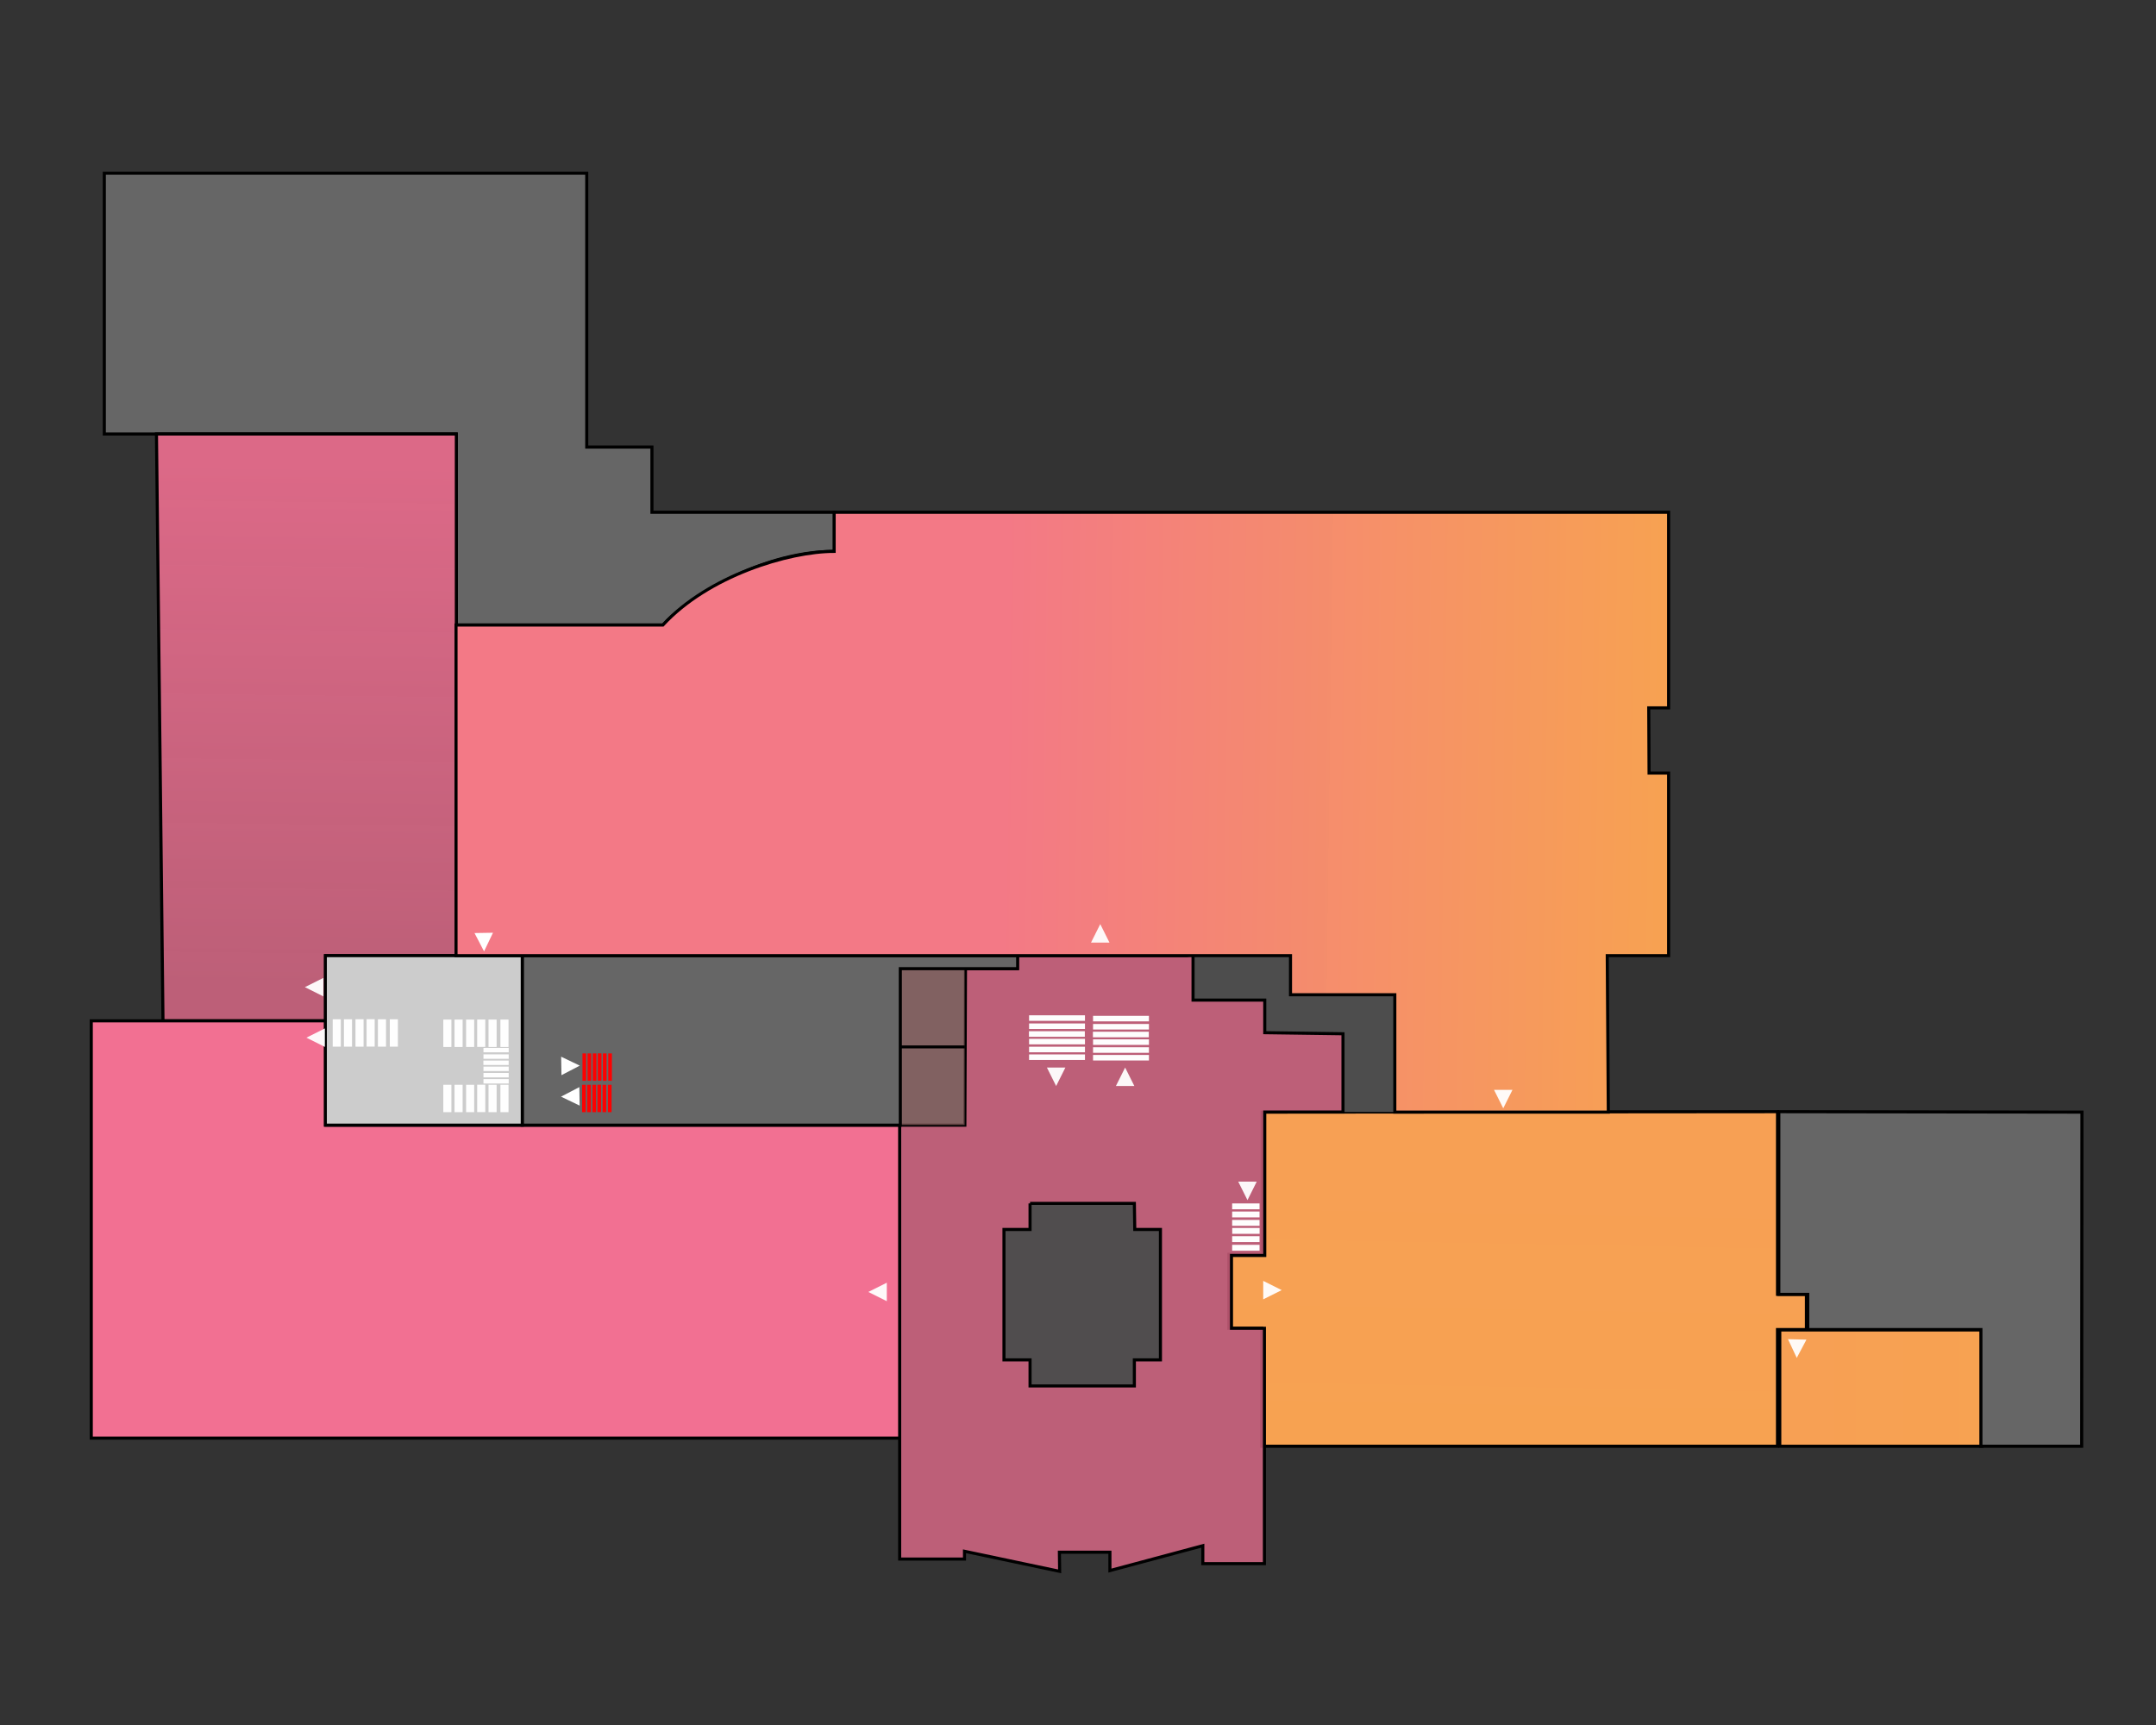 <?xml version="1.0" encoding="UTF-8" standalone="no"?>
<!-- Created with Inkscape (http://www.inkscape.org/) -->

<svg
   xmlns:dc="http://purl.org/dc/elements/1.1/"
   xmlns:cc="http://creativecommons.org/ns#"
   xmlns:rdf="http://www.w3.org/1999/02/22-rdf-syntax-ns#"
   xmlns:svg="http://www.w3.org/2000/svg"
   xmlns="http://www.w3.org/2000/svg"
   xmlns:xlink="http://www.w3.org/1999/xlink"
   xmlns:sodipodi="http://sodipodi.sourceforge.net/DTD/sodipodi-0.dtd"
   xmlns:inkscape="http://www.inkscape.org/namespaces/inkscape"
   version="1.1"
   id="svg125189"
   xml:space="preserve"
   width="13228.347"
   height="10582.68"
   viewBox="0 0 13228.347 10582.68"
   sodipodi:docname="secondfloorOUTLINEONLY.svg"
   inkscape:version="0.92.3 (2405546, 2018-03-11)"><rect x="0" y="0" width="13228.347" height="10582.68" fill="#333333" stroke="none"/><defs
     id="defs125193"><linearGradient
       inkscape:collect="always"
       id="linearGradient12272"><stop
         style="stop-color:#f17092;stop-opacity:0.725"
         offset="0"
         id="stop12268" /><stop
         style="stop-color:#f27092;stop-opacity:0.886"
         offset="1"
         id="stop12270" /></linearGradient><linearGradient
       id="linearGradient12258"
       inkscape:collect="always"><stop
         id="stop12254"
         offset="0"
         style="stop-color:#fba255;stop-opacity:0.98" /><stop
         id="stop12256"
         offset="1"
         style="stop-color:#fba452;stop-opacity:0.98" /></linearGradient><linearGradient
       inkscape:collect="always"
       id="linearGradient12232"><stop
         style="stop-color:#f37986;stop-opacity:1"
         offset="0"
         id="stop12228" /><stop
         style="stop-color:#fba452;stop-opacity:0.98"
         offset="1"
         id="stop12230" /></linearGradient><inkscape:perspective
       sodipodi:type="inkscape:persp3d"
       inkscape:vp_x="0 : 5291.34 : 1"
       inkscape:vp_y="0 : 1000 : 0"
       inkscape:vp_z="13228.347 : 5291.34 : 1"
       inkscape:persp3d-origin="6614.1735 : 3527.56 : 1"
       id="perspective166760" /><clipPath
       clipPathUnits="userSpaceOnUse"
       id="clipPath125205"><path
         d="M 0,7937.008 H 9921.26 V 0 H 0 Z"
         id="path125203"
         inkscape:connector-curvature="0" /></clipPath><clipPath
       clipPathUnits="userSpaceOnUse"
       id="clipPath134939"><path
         d="M 0,7937.008 H 9921.26 V 0 H 0 Z"
         id="path134937"
         inkscape:connector-curvature="0" /></clipPath><symbol
       id="icon-go-next-symbolic"
       viewBox="0 0 32 32"><title
         id="title141690">go-next-symbolic</title><path
         d="M9.562 4c-0.941 0.175-1.643 0.99-1.643 1.968 0 0.58 0.247 1.103 0.642 1.468l0.001 0.001 8.563 8.563-8.563 8.563c-0.368 0.368-0.596 0.876-0.596 1.438 0 1.123 0.91 2.033 2.033 2.033 0.561 0 1.070-0.228 1.438-0.596l10-10 1.375-1.438-1.375-1.438-10-10c-0.364-0.377-0.874-0.611-1.439-0.611-0.155 0-0.305 0.018-0.45 0.051l0.013-0.003z"
         id="path141692" /><path
         d="M8 4h2c-1.105 0-2 0.895-2 2v-2c0 1.105 0.895 2 2 2h-2c1.105 0 2-0.895 2-2v2c0-1.105-0.895-2-2-2z"
         id="path141694" /><path
         d="M8 26h2c-1.105 0-2 0.895-2 2v-2c0 1.105 0.895 2 2 2h-2c1.105 0 2-0.895 2-2v2c0-1.105-0.895-2-2-2z"
         id="path141696" /></symbol><symbol
       id="rightarrow"><title
         id="title140984">rightarrow</title><polygon
         points="0,15 7.5,7.5 0,0 "
         id="polygon140986" /></symbol><symbol
       id="Elevator_Inv"><title
         id="title135328">Elevator</title><rect
         x="0.5"
         y="0.5"
         width="71"
         height="71"
         ry="6"
         style="stroke:white"
         id="rect135330" /><g
         style="fill:none;stroke:white;stroke-width:5;stroke-linecap:round;stroke-linejoin:round"
         id="g135336"><!-- Arrow up --><path
           d="m 26.5,23.5 0,-17 M 20,14 26.5,6.5 33,14"
           id="path135332" /><!-- Arrow down --><path
           d="m 45.5,6.5 0,17 M 39,16 45.5,23.5 52,16"
           id="path135334" /></g><rect
         x="17"
         y="28"
         width="38"
         height="38"
         ry="5"
         style="fill:white;stroke:none"
         id="rect135338" /><rect
         x="22"
         y="33"
         width="28"
         height="28"
         style="stroke:none"
         id="rect135340" /><g
         id="person2"
         style="fill:white;stroke:none"><circle
           cx="27.5"
           cy="38.75"
           r="1.75"
           id="circle135342" /><path
           d="m 24.5,41 a 1,1 0 0 0 -1,1 l 0,7 a 1,1 0 0 0 1,1 l 0.25,0 0,8.5 a 1.25,1.25 0 1 0 2.5,0 l 0,-8.5 0.5,0 0,8.5 a 1.25,1.25 0 1 0 2.5,0 l 0,-8.5 0.25,0 a 1,1 0 0 0 1,-1 l 0,-7 a 1,1 0 0 0 -1,-1 l -6,0 z"
           id="path135344" /></g><use
         x="8.5"
         xlink:href="#person2"
         id="use135347" /><use
         x="17"
         xlink:href="#person2"
         id="use135349" /></symbol><linearGradient
       inkscape:collect="always"
       xlink:href="#linearGradient12232"
       id="linearGradient12234"
       x1="6140.419"
       y1="4928.367"
       x2="10229.89"
       y2="4982.68"
       gradientUnits="userSpaceOnUse"
       gradientTransform="translate(10)" /><linearGradient
       inkscape:collect="always"
       xlink:href="#linearGradient12258"
       id="linearGradient12252"
       x1="9330.146"
       y1="6980.16"
       x2="9298.72"
       y2="8701.195"
       gradientUnits="userSpaceOnUse"
       gradientTransform="translate(-14)" /><linearGradient
       inkscape:collect="always"
       xlink:href="#linearGradient12258"
       id="linearGradient12266"
       x1="10919.055"
       y1="8515.549"
       x2="12160.944"
       y2="8515.549"
       gradientUnits="userSpaceOnUse"
       gradientTransform="translate(0,-1.5624992e-6)" /><linearGradient
       inkscape:collect="always"
       xlink:href="#linearGradient12272"
       id="linearGradient12274"
       x1="1870.614"
       y1="6055.987"
       x2="1910.102"
       y2="2808.257"
       gradientUnits="userSpaceOnUse" /><symbol
       id="groups"
       viewBox="0 0 20 20"><title
         id="title4564">groups</title><path
         d="M8.03 4.46c-.29 1.28.55 3.46 1.97 3.46 1.41 0 2.25-2.18 1.96-3.46-.22-.98-1.08-1.63-1.96-1.63-.89 0-1.74.65-1.97 1.63zm-4.13.9c-.25 1.08.47 2.93 1.67 2.93s1.92-1.85 1.67-2.93c-.19-.83-.92-1.39-1.67-1.39s-1.48.56-1.67 1.39zm8.86 0c-.25 1.08.47 2.93 1.66 2.93 1.2 0 1.92-1.85 1.67-2.93-.19-.83-.92-1.39-1.67-1.39-.74 0-1.47.56-1.66 1.39zm-.59 11.43l1.25-4.3C14.2 10 12.71 8.47 10 8.47c-2.72 0-4.21 1.53-3.44 4.02l1.26 4.3C8.05 17.51 9 18 10 18c.98 0 1.94-.49 2.17-1.21zm-6.1-7.63c-.49.67-.96 1.83-.42 3.59l1.12 3.79c-.34.2-.77.31-1.2.31-.85 0-1.65-.41-1.85-1.03l-1.07-3.65c-.65-2.11.61-3.4 2.92-3.4.27 0 .54.02.79.06-.1.1-.2.22-.29.33zm8.35-.39c2.31 0 3.58 1.29 2.92 3.4l-1.07 3.65c-.2.62-1 1.03-1.85 1.03-.43 0-.86-.11-1.2-.31l1.11-3.77c.55-1.78.08-2.94-.42-3.61-.08-.11-.18-.23-.28-.33.25-.04.51-.06.79-.06z"
         id="path4566" /></symbol><symbol
       id="Toilets_Inv"><title
         id="title472">Toilets</title><rect
         x="0.5"
         y="0.5"
         width="71"
         height="71"
         ry="6"
         style="stroke:white"
         id="rect474" /><g
         style="fill:white;stroke:none"
         id="g486"><!-- Divider --><rect
           x="33.5"
           y="12"
           width="5"
           height="48"
           id="rect476" /><!-- Woman --><circle
           cx="19.5"
           cy="15"
           r="4"
           id="circle478" /><path
           d="m 19,44.5 0,14 a 2,2 0 0 1 -4,0 l 0,-14 -5,0 5.5,-18.5 -1,0 -3,10.5 A 1.821,1.821 0 0 1 8,35.5 l 3.5,-12 A 5.7,4.6 0 0 1 17,20 l 5,0 a 5.7,4.6 0 0 1 5.5,3.5 l 3.5,12 a 1.821,1.821 0 0 1 -3.5,1 l -3,-10.5 -1,0 5.5,18.5 -5,0 0,14 a 2,2 0 0 1 -4,0 l 0,-14 z"
           id="path480" /><!-- Man --><circle
           cx="52.5"
           cy="15"
           r="4"
           id="circle482" /><path
           d="m 43,25 0,13 a 1.75,1.75 0 0 0 3.5,0 l 0,-11.5 1,0 0,31.75 a 2.25,2.25 0 0 0 4.5,0 l 0,-18.75 1,0 0,18.75 a 2.25,2.25 0 0 0 4.5,0 l 0,-31.75 1,0 0,11.5 a 1.75,1.75 0 0 0 3.5,0 l 0,-13 a 5,5 0 0 0 -5,-5 l -9,0 a 5,5 0 0 0 -5,5 z"
           id="path484" /></g></symbol><symbol
       id="icon-person-stalker"
       viewBox="0 0 32 32"><title
         id="title12436">person-stalker</title><path
         d="M26.581 20.3c-2.587-0.981-2.431-0.587-2.431-2.406 0-1.175 0.581-0.744 0.95-2.981 0.144-0.881 0.262-0.294 0.569-1.706 0.163-0.738-0.113-0.794-0.075-1.144 0.031-0.35 0.063-0.669 0.125-1.387 0.075-0.9-0.725-3.25-3.587-3.25s-3.663 2.35-3.587 3.25c0.056 0.725 0.094 1.037 0.125 1.387s-0.238 0.406-0.075 1.144c0.306 1.412 0.425 0.819 0.569 1.706 0.369 2.238 0.944 1.813 0.944 2.981 0 0.837 0.194 1.188-0.931 1.719 0.337 0.119 0.731 0.262 1.206 0.444 3.4 1.294 3.319 2.55 3.406 3.144 0.063 0.406 0.094 3.644 0.106 4.8h6.106c0 0 0-5.031-0.094-5.619-0.069-0.462-0.688-1.075-3.325-2.081z"
         id="path12438" /><path
         d="M22.313 28c0 0 0-0.881-0.012-1.9-0.012-1.163-0.044-2.5-0.106-2.9-0.094-0.594-0.894-1.387-4.288-2.681-0.469-0.175-0.863-0.319-1.206-0.444-2.081-0.738-1.931-0.981-1.931-3 0-1.519 0.75-0.531 1.225-3.412 0.188-1.137 0.337-0.381 0.731-2.2 0.212-0.95-0.144-1.025-0.1-1.481s0.087-0.863 0.163-1.794c0.1-1.156-0.931-4.194-4.631-4.194s-4.725 3.031-4.631 4.194c0.075 0.931 0.119 1.338 0.169 1.794 0.044 0.456-0.313 0.525-0.1 1.481 0.4 1.819 0.55 1.063 0.737 2.2 0.475 2.881 1.219 1.894 1.219 3.413 0 2.35 0.206 2.175-3.138 3.444-3.394 1.294-4.194 2.087-4.287 2.681-0.125 0.756-0.125 4.8-0.125 4.8h20.313z"
         id="path12440" /></symbol><symbol
       id="icon-ios-paw-outline"
       viewBox="0 0 32 32"><title
         id="title13546">ios-paw-outline</title><path
         d="M27.739 12.219c-0.274-0.733-0.735-1.263-1.332-1.533-0.274-0.123-0.562-0.186-0.855-0.186-1.252 0-2.523 1.167-3.165 2.903-0.794 2.151-0.332 4.258 1.073 4.901 0.283 0.129 0.585 0.195 0.9 0.195 1.275 0 2.57-1.070 3.224-2.662 0.494-1.205 0.552-2.558 0.156-3.619zM26.638 15.393c-0.49 1.181-1.437 2.006-2.304 2.006-0.176 0-0.343-0.036-0.498-0.106-0.883-0.4-1.116-1.941-0.532-3.509 0.486-1.301 1.403-2.21 2.23-2.21 0.157 0 0.311 0.033 0.459 0.099 0.43 0.192 0.664 0.607 0.784 0.922 0.307 0.8 0.255 1.846-0.139 2.798z"
         id="path13548" /><path
         d="M9.613 13.403c-0.641-1.737-1.913-2.903-3.165-2.903-0.293 0-0.581 0.063-0.856 0.186-0.598 0.27-1.058 0.8-1.332 1.533-0.396 1.061-0.338 2.414 0.156 3.619 0.653 1.592 1.949 2.662 3.224 2.662 0.314 0 0.617-0.066 0.9-0.195 1.405-0.643 1.867-2.75 1.073-4.901zM8.164 17.294c-0.155 0.070-0.322 0.106-0.498 0.106-0.867 0-1.814-0.825-2.304-2.006-0.394-0.952-0.446-1.998-0.139-2.798 0.121-0.315 0.354-0.73 0.784-0.922 0.148-0.066 0.302-0.099 0.459-0.099 0.827 0 1.744 0.909 2.23 2.21 0.584 1.568 0.35 3.11-0.532 3.51z"
         id="path13550" /><path
         d="M12.397 13.163c0.116 0.005 0.233 0.002 0.348-0.009 0.674-0.066 1.284-0.412 1.763-1.001 0.773-0.949 0.988-2.436 0.825-3.965-0.249-2.356-1.491-4.115-3.159-4.188 0 0-0.238 0-0.359 0.012-0.736 0.073-1.405 0.455-1.935 1.106-0.768 0.944-1.137 2.348-0.988 3.756 0.246 2.33 1.786 4.213 3.505 4.288zM10.69 5.739c0.245-0.296 0.657-0.661 1.226-0.717 0.071-0.007 0.143-0.009 0.213-0.006 1.138 0.050 1.991 1.454 2.184 3.277 0.134 1.259-0.009 2.503-0.615 3.236-0.305 0.369-0.66 0.575-1.055 0.614-0.068 0.007-0.135 0.008-0.202 0.005-1.204-0.052-2.338-1.568-2.53-3.379-0.123-1.158 0.168-2.291 0.779-3.030z"
         id="path13552" /><path
         d="M16 15c-4 0-8 4.755-8 9.32 0 1.362 0.683 2.458 1.354 2.907 0.829 0.554 1.413 0.772 2.627 0.772 1.443 0 1.833-0.505 2.508-0.95 0.489-0.322 0.911-0.6 1.51-0.6s1.021 0.278 1.51 0.6c0.676 0.445 1.065 0.95 2.509 0.95 1.215 0 1.799-0.218 2.627-0.772 0.671-0.449 1.354-1.545 1.354-2.907 0-4.566-4-9.32-8-9.32zM22.123 26.299c-0.685 0.459-1.085 0.611-2.104 0.611-0.889 0-1.164-0.2-1.619-0.532-0.116-0.084-0.235-0.171-0.372-0.261-0.539-0.355-1.149-0.758-2.027-0.758s-1.489 0.403-2.027 0.758c-0.137 0.090-0.256 0.177-0.372 0.261-0.455 0.332-0.73 0.532-1.619 0.532-1.019 0-1.419-0.153-2.104-0.611-0.353-0.236-0.877-0.957-0.877-1.978 0-1.892 0.836-4.014 2.236-5.676 0.68-0.808 1.47-1.475 2.283-1.93 0.838-0.469 1.672-0.714 2.481-0.714s1.643 0.245 2.481 0.714c0.813 0.455 1.602 1.123 2.283 1.93 1.4 1.662 2.236 3.784 2.236 5.676 0 1.020-0.525 1.742-0.877 1.978z"
         id="path13554" /><path
         d="M19.268 13.142c0.115 0.011 0.232 0.014 0.348 0.009 1.719-0.075 3.259-1.958 3.505-4.288 0.15-1.408-0.22-2.813-0.988-3.756-0.53-0.651-1.174-1.014-1.91-1.087-0.121-0.012-0.384-0.019-0.384-0.019-1.668 0.073-2.91 1.82-3.159 4.176-0.163 1.529 0.052 3.015 0.825 3.965 0.479 0.588 1.089 0.934 1.763 1.001zM17.699 8.281c0.192-1.822 1.046-3.227 2.183-3.277 0.070-0.003 0.141-0.001 0.213 0.006 0.569 0.056 0.981 0.421 1.226 0.717 0.611 0.739 0.902 1.872 0.779 3.030-0.191 1.811-1.326 3.327-2.53 3.379-0.066 0.003-0.134 0.001-0.202-0.005-0.395-0.039-0.75-0.245-1.055-0.614-0.606-0.733-0.749-1.977-0.615-3.236z"
         id="path13556" /></symbol><symbol
       id="icon-ios-paw"
       viewBox="0 0 32 32"><title
         id="title13533">ios-paw</title><path
         d="M27.739 12.219c-0.274-0.733-0.735-1.263-1.332-1.533-0.274-0.123-0.562-0.186-0.855-0.186-1.252 0-2.523 1.167-3.165 2.903-0.794 2.151-0.332 4.258 1.073 4.901 0.283 0.129 0.585 0.195 0.9 0.195 1.275 0 2.57-1.070 3.224-2.662 0.494-1.205 0.552-2.558 0.156-3.619z"
         id="path13535" /><path
         d="M9.613 13.403c-0.641-1.737-1.913-2.903-3.165-2.903-0.293 0-0.581 0.063-0.856 0.186-0.598 0.27-1.058 0.8-1.332 1.533-0.396 1.061-0.338 2.414 0.156 3.619 0.653 1.592 1.949 2.662 3.224 2.662 0.314 0 0.617-0.066 0.9-0.195 1.405-0.643 1.867-2.75 1.073-4.901z"
         id="path13537" /><path
         d="M12.397 13.163c0.116 0.005 0.233 0.002 0.348-0.009 0.674-0.066 1.284-0.412 1.763-1.001 0.773-0.949 0.988-2.436 0.825-3.965-0.249-2.356-1.491-4.115-3.159-4.188 0 0-0.238 0-0.359 0.012-0.736 0.073-1.405 0.455-1.935 1.106-0.768 0.944-1.137 2.348-0.988 3.756 0.246 2.33 1.786 4.213 3.505 4.288z"
         id="path13539" /><path
         d="M16 15c-4 0-8 4.755-8 9.32 0 1.362 0.683 2.458 1.354 2.907 0.829 0.554 1.413 0.772 2.627 0.772 1.443 0 1.833-0.505 2.508-0.95 0.489-0.322 0.911-0.6 1.51-0.6s1.021 0.278 1.51 0.6c0.676 0.445 1.065 0.95 2.509 0.95 1.215 0 1.799-0.218 2.627-0.772 0.671-0.449 1.354-1.545 1.354-2.907 0-4.566-4-9.32-8-9.32z"
         id="path13541" /><path
         d="M19.268 13.142c0.115 0.011 0.232 0.014 0.348 0.009 1.719-0.075 3.259-1.958 3.505-4.288 0.15-1.408-0.22-2.813-0.988-3.756-0.53-0.651-1.174-1.014-1.91-1.087-0.121-0.012-0.384-0.019-0.384-0.019-1.668 0.073-2.91 1.82-3.159 4.176-0.163 1.529 0.052 3.015 0.825 3.965 0.479 0.588 1.089 0.934 1.763 1.001z"
         id="path13543" /></symbol><symbol
       viewBox="0 0 24 24"
       id="ic_group_24px"><path
         d="M16 11c1.66 0 2.99-1.34 2.99-3S17.66 5 16 5c-1.66 0-3 1.34-3 3s1.34 3 3 3zm-8 0c1.66 0 2.99-1.34 2.99-3S9.66 5 8 5C6.34 5 5 6.34 5 8s1.34 3 3 3zm0 2c-2.33 0-7 1.17-7 3.5V19h14v-2.5c0-2.33-4.67-3.5-7-3.5zm8 0c-.29 0-.62.02-.97.05 1.16.84 1.97 1.97 1.97 3.45V19h6v-2.5c0-2.33-4.67-3.5-7-3.5z"
         id="path21184" /></symbol></defs><sodipodi:namedview
     pagecolor="#ffffff"
     bordercolor="#666666"
     borderopacity="1"
     objecttolerance="10"
     gridtolerance="10"
     guidetolerance="10"
     inkscape:pageopacity="0"
     inkscape:pageshadow="2"
     inkscape:window-width="1366"
     inkscape:window-height="705"
     id="namedview125191"
     showgrid="true"
     inkscape:zoom="0.06286179"
     inkscape:cx="5429.2055"
     inkscape:cy="5537.8044"
     inkscape:window-x="-8"
     inkscape:window-y="-8"
     inkscape:window-maximized="1"
     inkscape:current-layer="layer7"><inkscape:grid
       type="xygrid"
       id="grid166780" /></sodipodi:namedview><g
     inkscape:groupmode="layer"
     id="layer5"
     inkscape:label="Outline"
     style="display:inline"><rect
       style="opacity:1;fill:url(#linearGradient12266);fill-opacity:1;stroke:#000000;stroke-width:18.898;stroke-miterlimit:4;stroke-dasharray:none;stroke-opacity:1"
       id="rect166758"
       width="1239.999"
       height="714.06"
       x="10920"
       y="8158.519" /><path
       style="fill:url(#linearGradient12252);fill-opacity:1;stroke:#000000;stroke-width:18.898;stroke-linecap:butt;stroke-linejoin:miter;stroke-miterlimit:4;stroke-dasharray:none;stroke-opacity:1"
       d="m 7744,6822.68 v 872.713 h -204.187 v 453.376 h 202.114 l -0.727,723.81 3164.8,-10e-5 v -715.856 h 177.55 v 0.479 -216.536 h -177.423 V 6820.025 Z"
       id="path166778"
       inkscape:connector-curvature="0"
       sodipodi:nodetypes="cccccccccccccc" /><path
       style="fill:#4d4d4d;stroke:#000000;stroke-width:1.89;stroke-linecap:butt;stroke-linejoin:miter;stroke-miterlimit:4;stroke-dasharray:none;stroke-opacity:1"
       d="m 8560,6822.68 v -720 h -640 l 20,-240 h -620 v 280 h 440 v 200 h 480 v 480 z"
       id="path166782"
       inkscape:connector-curvature="0"
       sodipodi:nodetypes="ccccccccccc" /><path
       style="fill:#f27092;fill-opacity:0.724;stroke:#000000;stroke-width:18.898;stroke-linecap:butt;stroke-linejoin:miter;stroke-miterlimit:4;stroke-dasharray:none;stroke-opacity:1"
       d="m 7320,5855.393 v 280 h 440 v 200 l 480,6.679 v 480 h -480 v 880 h -204.187 v 446.697 h 202.114 V 9592.68 H 7380 v -110 l -570,152.731 v -112.731 h -310 l 1.609,117.303 -583.865,-123.133 v 47.724 H 5520.046 V 6982.68 l -0.046,80 v -160 H 5920 l 3.78,-960 H 6240 v -80 h 1040 z"
       id="path166784"
       inkscape:connector-curvature="0"
       sodipodi:nodetypes="cccccccccccccccccccccccccccccc" /><rect
       style="opacity:1;fill:#ffaaaa;fill-opacity:0.381;stroke:#000000;stroke-width:1.89;stroke-miterlimit:4;stroke-dasharray:none;stroke-opacity:1"
       id="rect166786"
       width="400"
       height="960"
       x="5520"
       y="5942.68" /><path
       style="fill:none;stroke:#000000;stroke-width:17.998;stroke-linecap:butt;stroke-linejoin:miter;stroke-miterlimit:4;stroke-dasharray:none;stroke-opacity:1"
       d="m 5520,6422.68 h 400"
       id="path166788"
       inkscape:connector-curvature="0"
       sodipodi:nodetypes="cc" /><path
       style="fill:#666666;fill-opacity:1;stroke:#000000;stroke-width:18.898;stroke-linecap:butt;stroke-linejoin:miter;stroke-miterlimit:4;stroke-dasharray:none;stroke-opacity:1"
       d="m 10914.127,6820.025 v 1120.641 h 177.423 v 216.057 H 12154 v 715.856 l 618.403,-1e-4 1.597,-2049.899 z"
       id="path166790"
       inkscape:connector-curvature="0"
       sodipodi:nodetypes="ccccccccc" /><path
       style="fill:#666666;stroke:#000000;stroke-width:18.898;stroke-linecap:butt;stroke-linejoin:miter;stroke-miterlimit:4;stroke-dasharray:none;stroke-opacity:1;fill-opacity:1"
       d="m 5120,3222.68 v 160 c -480,0 -940,320 -1050.957,451.82 H 2800 l -2,-1171.821 H 640 v -1600 h 2960 v 1680 0 h 400 v 400 h 1120 v 80"
       id="path166792"
       inkscape:connector-curvature="0"
       sodipodi:nodetypes="cccccccccccccc" /><path
       style="fill:url(#linearGradient12274);stroke:#000000;stroke-width:18.898;stroke-linecap:butt;stroke-linejoin:miter;stroke-miterlimit:4;stroke-dasharray:none;stroke-opacity:1;fill-opacity:1"
       d="m 960,2662.68 h 1840 v 3200 h -800 v 400 H 1000 Z"
       id="path166794"
       inkscape:connector-curvature="0"
       sodipodi:nodetypes="ccccccc" /><path
       style="fill:#f27092;stroke:#000000;stroke-width:18.898;stroke-linecap:butt;stroke-linejoin:miter;stroke-miterlimit:4;stroke-dasharray:none;stroke-opacity:1;fill-opacity:1"
       d="M 960,6262.68 H 560 v 2560 h 4960 v -1920 H 2000 v -640 z"
       id="path166796"
       inkscape:connector-curvature="0" /><path
       style="fill:#666666;stroke:#000000;stroke-width:18.898;stroke-linecap:butt;stroke-linejoin:miter;stroke-miterlimit:4;stroke-dasharray:none;stroke-opacity:1"
       d="m 6244,5862.68 v 80 h -720 v 960 H 3204 v -1040 z"
       id="path166798"
       inkscape:connector-curvature="0" /><path
       style="fill:#cccccc;stroke:#000000;stroke-width:18.898;stroke-linecap:butt;stroke-linejoin:miter;stroke-miterlimit:4;stroke-dasharray:none;stroke-opacity:1"
       d="M 1996.003,5862.683 V 6902.676 H 3204.433 V 5862.683 H 1996.003 V 6902.676 H 3204.433 V 5862.683"
       id="path166800"
       inkscape:connector-curvature="0"
       sodipodi:nodetypes="cccccccc" /><path
       style="fill:url(#linearGradient12234);fill-opacity:1;stroke:#000000;stroke-width:18.898;stroke-linecap:butt;stroke-linejoin:miter;stroke-miterlimit:4;stroke-dasharray:none;stroke-opacity:1"
       d="m 8558,6822.68 h 1310 l -6.558,-960 H 10238 v -1120 h -120 l -2,-400 h 122 v -1200 H 5118 v 240 c -280,0 -774.242,150.948 -1050.957,451.82 H 2798 v 2028.179 h 5120 v 240 h 640 z"
       id="path166802"
       inkscape:connector-curvature="0"
       sodipodi:nodetypes="cccccccccccccccccc" /><path
       style="fill:#4d4d4d;stroke:#000000;stroke-width:18.898;stroke-linecap:butt;stroke-linejoin:miter;stroke-miterlimit:4;stroke-dasharray:none;stroke-opacity:1;fill-opacity:0.967"
       d="m 6320,7382.68 h 640 l 2.476,160 H 7120 v 800 h -160 v 160 h -640 v -160 h -160 v -800 h 160 v -160 0"
       id="path166804"
       inkscape:connector-curvature="0"
       sodipodi:nodetypes="cccccccccccccc" /><use
       id="use174854-9"
       style="fill:#ffffff;fill-opacity:0.949;stroke:none"
       xlink:href="#rightarrow"
       x="0"
       y="0"
       width="100%"
       height="100%"
       transform="matrix(-0.365,15.114,-7.557,-0.183,11083.636,8218.432)"
       inkscape:transform-center-x="-118.11024"
       inkscape:transform-center-y="61.86727" /><use
       id="use174854-7"
       style="fill:#ffffff;fill-opacity:0.949;stroke:none"
       xlink:href="#rightarrow"
       x="0"
       y="0"
       width="100%"
       height="100%"
       transform="matrix(0.007,-15.118,7.559,0.004,6694,5782.68)" /><use
       id="use174925"
       style="fill:#ffffff;stroke:none"
       xlink:href="#rightarrow"
       x="0"
       y="0"
       width="100%"
       height="100%"
       transform="matrix(0.25,15.116,-7.558,0.125,3024.81,5722.269)" /><use
       id="use174854-7-3"
       style="display:inline;fill:#ffffff;fill-opacity:0.949;stroke:none"
       xlink:href="#rightarrow"
       x="0"
       y="0"
       width="100%"
       height="100%"
       transform="matrix(0.007,-15.118,7.559,0.004,6846.614,6662.627)" /><use
       id="use174854-7-3-9"
       style="display:inline;fill:#ffffff;fill-opacity:0.949;stroke:none"
       xlink:href="#rightarrow"
       x="0"
       y="0"
       width="100%"
       height="100%"
       transform="matrix(-0.007,15.118,-7.559,-0.004,6536.746,6549.32)" /><use
       id="use174854-7-3-9-7"
       style="display:inline;fill:#ffffff;fill-opacity:0.949;stroke:none"
       xlink:href="#rightarrow"
       x="0"
       y="0"
       width="100%"
       height="100%"
       transform="matrix(-0.007,15.118,-7.559,-0.004,7710.746,7249.32)" /><use
       id="use174854-3"
       style="fill:#ffffff;fill-opacity:0.949;stroke:none"
       xlink:href="#rightarrow"
       x="0"
       y="0"
       width="100%"
       height="100%"
       transform="matrix(-15.118,0,0,-7.559,5441.131,7982.659)" /><path
       style="display:inline;fill:none;fill-opacity:1;stroke:none;stroke-width:3.545;stroke-miterlimit:4;stroke-dasharray:none;stroke-opacity:1"
       d="m 5641.429,4710.836 c 376.018,0 529.843,0.325 341.835,0.735 -188.008,0.401 -495.66,0.401 -683.669,0 -188.01,-0.401 -34.183,-0.735 341.835,-0.735 z m -2.254,-500.206 h 178.25 v 144.916 144.917 H 5639.174 5460.924 v -144.917 -144.916 z m 0,47.376 h 173.737 v -22.295 -22.296 H 5639.175 5465.437 v 22.296 22.295 z m 0,50.164 h 173.737 v -23.688 -23.689 H 5639.175 5465.437 v 23.689 23.688 z m 0,47.376 h 173.737 v -22.295 -22.296 H 5639.175 5465.437 v 22.296 22.295 z m 0,47.376 h 173.737 v -22.295 -22.296 H 5639.175 5465.437 v 22.296 22.295 z m 0,47.377 h 173.737 v -22.294 -22.295 H 5639.175 5465.437 v 22.295 22.294 z m 0,47.377 h 173.737 v -22.295 -22.294 H 5639.175 5465.437 v 22.294 22.295 z"
       id="path173069-1-1-4-6"
       inkscape:connector-curvature="0" /><path
       style="opacity:1;fill:none;fill-opacity:1;stroke:none;stroke-width:3.581;stroke-miterlimit:4;stroke-dasharray:none;stroke-opacity:1"
       d="m 5467.79,4380.293 v -20.203 h 171.221 171.221 v 20.203 20.203 h -171.221 -171.221 z"
       id="path169652"
       inkscape:connector-curvature="0" /><path
       style="opacity:1;fill:none;fill-opacity:1;stroke:none;stroke-width:3.581;stroke-miterlimit:4;stroke-dasharray:none;stroke-opacity:1"
       d="m 5467.79,4475.247 v -20.203 h 171.221 171.221 v 20.203 20.203 h -171.221 -171.221 z"
       id="path169654"
       inkscape:connector-curvature="0" /><path
       style="opacity:1;fill:none;fill-opacity:1;stroke:none;stroke-width:3.581;stroke-miterlimit:4;stroke-dasharray:none;stroke-opacity:1"
       d="m 5467.79,4427.77 v -20.203 h 171.221 171.221 v 20.203 20.203 h -171.221 -171.221 z"
       id="path169656"
       inkscape:connector-curvature="0" /><path
       style="opacity:1;fill:none;fill-opacity:1;stroke:none;stroke-width:3.581;stroke-miterlimit:4;stroke-dasharray:none;stroke-opacity:1"
       d="m 5469.81,4380.293 v -18.183 h 169.201 169.201 v 18.183 18.183 H 5639.011 5469.81 Z"
       id="path169658"
       inkscape:connector-curvature="0" /><path
       style="opacity:1;fill:none;fill-opacity:1;stroke:none;stroke-width:3.581;stroke-miterlimit:4;stroke-dasharray:none;stroke-opacity:1"
       d="m 5467.79,4333.321 v -19.698 h 171.221 171.221 v 19.698 19.698 h -171.221 -171.221 z"
       id="path169660"
       inkscape:connector-curvature="0" /><path
       style="opacity:1;fill:none;fill-opacity:1;stroke:none;stroke-width:3.581;stroke-miterlimit:4;stroke-dasharray:none;stroke-opacity:1"
       d="m 5467.79,4284.328 v -21.213 h 171.221 171.221 v 21.213 21.213 h -171.221 -171.221 z"
       id="path169662"
       inkscape:connector-curvature="0" /><path
       style="opacity:1;fill:none;fill-opacity:1;stroke:none;stroke-width:3.583;stroke-miterlimit:4;stroke-dasharray:none;stroke-opacity:1"
       d="m 5467.79,4235.841 v -20.203 h 171.221 171.221 v 20.203 20.203 h -171.221 -171.221 z"
       id="path169664"
       inkscape:connector-curvature="0" /><g
       transform="matrix(3.78,0,0,3.78,6155.486,5844.922)"
       style="display:inline"
       id="g170046"><path
         inkscape:connector-curvature="0"
         id="path169855-7"
         d="m 41.94,106.032 v -4.5 h 45.357 45.357 v 4.5 4.5 H 87.297 41.94 Z"
         style="opacity:0.986;fill:#ffffff;fill-opacity:1;stroke:none;stroke-width:1.236;stroke-miterlimit:4;stroke-dasharray:none;stroke-opacity:1" /><path
         inkscape:connector-curvature="0"
         id="path169857-22"
         d="m 41.94,119.261 v -4.5 h 45.357 45.357 v 4.5 4.5 H 87.297 41.94 Z"
         style="opacity:0.986;fill:#ffffff;fill-opacity:1;stroke:none;stroke-width:1.214;stroke-miterlimit:4;stroke-dasharray:none;stroke-opacity:1" /><path
         inkscape:connector-curvature="0"
         id="path169865-9"
         d="m 41.94,157.059 v -4.5 h 45.357 45.357 v 4.5 4.5 H 87.297 41.94 Z"
         style="opacity:0.986;fill:#ffffff;fill-opacity:1;stroke:none;stroke-width:1.236;stroke-miterlimit:4;stroke-dasharray:none;stroke-opacity:1" /><path
         inkscape:connector-curvature="0"
         id="path169867-1"
         d="m 41.94,169.532 v -4.5 h 45.357 45.357 v 4.5 4.5 H 87.297 41.94 Z"
         style="opacity:0.986;fill:#ffffff;fill-opacity:1;stroke:none;stroke-width:1.236;stroke-miterlimit:4;stroke-dasharray:none;stroke-opacity:1" /><path
         inkscape:connector-curvature="0"
         id="path169865-6-0"
         d="m 41.94,144.207 v -4.5 h 45.357 45.357 v 4.5 4.5 H 87.297 41.94 Z"
         style="display:inline;opacity:0.986;fill:#ffffff;fill-opacity:1;stroke:none;stroke-width:1.236;stroke-miterlimit:4;stroke-dasharray:none;stroke-opacity:1" /><path
         inkscape:connector-curvature="0"
         id="path169865-6-6-7"
         d="m 41.729,131.86 v -4.5 h 45.357 45.357 v 4.5 4.5 H 87.086 41.729 Z"
         style="display:inline;opacity:0.986;fill:#ffffff;fill-opacity:1;stroke:none;stroke-width:1.236;stroke-miterlimit:4;stroke-dasharray:none;stroke-opacity:1" /></g><g
       transform="matrix(3.78,0,0,3.78,6548,5848.16)"
       style="display:inline"
       id="g170046-4"><path
         inkscape:connector-curvature="0"
         id="path169855"
         d="m 41.94,106.032 v -4.5 h 45.357 45.357 v 4.5 4.5 H 87.297 41.94 Z"
         style="opacity:0.986;fill:#ffffff;fill-opacity:1;stroke:none;stroke-width:1.236;stroke-miterlimit:4;stroke-dasharray:none;stroke-opacity:1" /><path
         inkscape:connector-curvature="0"
         id="path169857"
         d="m 41.94,119.261 v -4.5 h 45.357 45.357 v 4.5 4.5 H 87.297 41.94 Z"
         style="opacity:0.986;fill:#ffffff;fill-opacity:1;stroke:none;stroke-width:1.214;stroke-miterlimit:4;stroke-dasharray:none;stroke-opacity:1" /><path
         inkscape:connector-curvature="0"
         id="path169865"
         d="m 41.94,157.059 v -4.5 h 45.357 45.357 v 4.5 4.5 H 87.297 41.94 Z"
         style="opacity:0.986;fill:#ffffff;fill-opacity:1;stroke:none;stroke-width:1.236;stroke-miterlimit:4;stroke-dasharray:none;stroke-opacity:1" /><path
         inkscape:connector-curvature="0"
         id="path169867"
         d="m 41.94,169.532 v -4.5 h 45.357 45.357 v 4.5 4.5 H 87.297 41.94 Z"
         style="opacity:0.986;fill:#ffffff;fill-opacity:1;stroke:none;stroke-width:1.236;stroke-miterlimit:4;stroke-dasharray:none;stroke-opacity:1" /><path
         inkscape:connector-curvature="0"
         id="path169865-6"
         d="m 41.94,144.207 v -4.5 h 45.357 45.357 v 4.5 4.5 H 87.297 41.94 Z"
         style="display:inline;opacity:0.986;fill:#ffffff;fill-opacity:1;stroke:none;stroke-width:1.236;stroke-miterlimit:4;stroke-dasharray:none;stroke-opacity:1" /><path
         inkscape:connector-curvature="0"
         id="path169865-6-6"
         d="m 41.729,131.86 v -4.5 h 45.357 45.357 v 4.5 4.5 H 87.086 41.729 Z"
         style="display:inline;opacity:0.986;fill:#ffffff;fill-opacity:1;stroke:none;stroke-width:1.236;stroke-miterlimit:4;stroke-dasharray:none;stroke-opacity:1" /></g><g
       transform="matrix(-1.853,0,0,-3.998,7805.805,8078.626)"
       style="display:inline"
       id="g170046-4-9-8-7"
       inkscape:transform-center-x="-89.988758"
       inkscape:transform-center-y="163.03184"><path
         inkscape:connector-curvature="0"
         id="path169855-4-0-9"
         d="m 41.94,106.032 v -4.5 h 45.357 45.357 v 4.5 4.5 H 87.297 41.94 Z"
         style="opacity:0.986;fill:#ffffff;fill-opacity:1;stroke:none;stroke-width:1.236;stroke-miterlimit:4;stroke-dasharray:none;stroke-opacity:1" /><path
         inkscape:connector-curvature="0"
         id="path169857-3-4-2"
         d="m 41.94,119.261 v -4.5 h 45.357 45.357 v 4.5 4.5 H 87.297 41.94 Z"
         style="opacity:0.986;fill:#ffffff;fill-opacity:1;stroke:none;stroke-width:1.214;stroke-miterlimit:4;stroke-dasharray:none;stroke-opacity:1" /><path
         inkscape:connector-curvature="0"
         id="path169865-3-4-0"
         d="m 41.94,157.059 v -4.5 h 45.357 45.357 v 4.5 4.5 H 87.297 41.94 Z"
         style="opacity:0.986;fill:#ffffff;fill-opacity:1;stroke:none;stroke-width:1.236;stroke-miterlimit:4;stroke-dasharray:none;stroke-opacity:1" /><path
         inkscape:connector-curvature="0"
         id="path169867-2-3-74"
         d="m 41.94,169.532 v -4.5 h 45.357 45.357 v 4.5 4.5 H 87.297 41.94 Z"
         style="opacity:0.986;fill:#ffffff;fill-opacity:1;stroke:none;stroke-width:1.236;stroke-miterlimit:4;stroke-dasharray:none;stroke-opacity:1" /><path
         inkscape:connector-curvature="0"
         id="path169865-6-02-4-1"
         d="m 41.94,144.207 v -4.5 h 45.357 45.357 v 4.5 4.5 H 87.297 41.94 Z"
         style="display:inline;opacity:0.986;fill:#ffffff;fill-opacity:1;stroke:none;stroke-width:1.236;stroke-miterlimit:4;stroke-dasharray:none;stroke-opacity:1" /><path
         inkscape:connector-curvature="0"
         id="path169865-6-6-8-0-3"
         d="m 41.729,131.86 v -4.5 h 45.357 45.357 v 4.5 4.5 H 87.086 41.729 Z"
         style="display:inline;opacity:0.986;fill:#ffffff;fill-opacity:1;stroke:none;stroke-width:1.236;stroke-miterlimit:4;stroke-dasharray:none;stroke-opacity:1" /></g><use
       id="use174925-3"
       style="display:inline;fill:#ffffff;stroke:none"
       xlink:href="#rightarrow"
       x="0"
       y="0"
       width="100%"
       height="100%"
       transform="matrix(15.116,-0.25,0.125,7.558,3442.97,6482.738)" /><use
       id="use174925-3-2"
       style="display:inline;fill:#ffffff;stroke:none"
       xlink:href="#rightarrow"
       x="0"
       y="0"
       width="100%"
       height="100%"
       transform="matrix(-15.116,0.25,-0.125,-7.558,3556.432,6782.68)" /></g><g
     inkscape:groupmode="layer"
     id="layer7"
     inkscape:label="Stairs etc"
     style="display:inline"><use
       id="use174854"
       style="fill:#ffffff;fill-opacity:0.949;stroke:none"
       xlink:href="#rightarrow"
       x="0"
       y="0"
       width="100%"
       height="100%"
       transform="matrix(15.118,0,0,7.559,7750.614,7857.987)" /><use
       id="use174854-6"
       style="fill:#ffffff;fill-opacity:0.949;stroke:none"
       xlink:href="#rightarrow"
       x="0"
       y="0"
       width="100%"
       height="100%"
       transform="matrix(6.8666648e-6,15.118,-7.559,3.4333324e-6,9280,6685.987)" /><use
       id="use174854-94"
       style="fill:#ffffff;fill-opacity:0.949;stroke:none"
       xlink:href="#rightarrow"
       x="0"
       y="0"
       width="100%"
       height="100%"
       transform="matrix(-15.118,1.0399996e-5,-5.1999982e-6,-7.559,1993.386,6422.68)" /><use
       id="use174854-94-7"
       style="fill:#ffffff;fill-opacity:0.949;stroke:none"
       xlink:href="#rightarrow"
       x="0"
       y="0"
       width="100%"
       height="100%"
       transform="matrix(-15.118,1.0399996e-5,-5.1999982e-6,-7.559,1984,6112.68)" /><g
       transform="matrix(0,1.853,-2.493,0,4007.623,6384.83)"
       style="display:inline;fill:#ff0000"
       id="g170046-47"><path
         inkscape:connector-curvature="0"
         id="path169855-7-7"
         d="m 41.94,106.032 v -4.5 h 45.357 45.357 v 4.5 4.5 H 87.297 41.94 Z"
         style="opacity:0.986;fill:#ff0000;fill-opacity:1;stroke:none;stroke-width:1.236;stroke-miterlimit:4;stroke-dasharray:none;stroke-opacity:1" /><path
         inkscape:connector-curvature="0"
         id="path169857-22-2"
         d="m 41.94,119.261 v -4.5 h 45.357 45.357 v 4.5 4.5 H 87.297 41.94 Z"
         style="opacity:0.986;fill:#ff0000;fill-opacity:1;stroke:none;stroke-width:1.214;stroke-miterlimit:4;stroke-dasharray:none;stroke-opacity:1" /><path
         inkscape:connector-curvature="0"
         id="path169865-9-6"
         d="m 41.94,157.059 v -4.5 h 45.357 45.357 v 4.5 4.5 H 87.297 41.94 Z"
         style="opacity:0.986;fill:#ff0000;fill-opacity:1;stroke:none;stroke-width:1.236;stroke-miterlimit:4;stroke-dasharray:none;stroke-opacity:1" /><path
         inkscape:connector-curvature="0"
         id="path169867-1-7"
         d="m 41.94,169.532 v -4.5 h 45.357 45.357 v 4.5 4.5 H 87.297 41.94 Z"
         style="opacity:0.986;fill:#ff0000;fill-opacity:1;stroke:none;stroke-width:1.236;stroke-miterlimit:4;stroke-dasharray:none;stroke-opacity:1" /><path
         inkscape:connector-curvature="0"
         id="path169865-6-0-8"
         d="m 41.94,144.207 v -4.5 h 45.357 45.357 v 4.5 4.5 H 87.297 41.94 Z"
         style="display:inline;opacity:0.986;fill:#ff0000;fill-opacity:1;stroke:none;stroke-width:1.236;stroke-miterlimit:4;stroke-dasharray:none;stroke-opacity:1" /><path
         inkscape:connector-curvature="0"
         id="path169865-6-6-7-0"
         d="m 41.729,131.86 v -4.5 h 45.357 45.357 v 4.5 4.5 H 87.086 41.729 Z"
         style="display:inline;opacity:0.986;fill:#ff0000;fill-opacity:1;stroke:none;stroke-width:1.236;stroke-miterlimit:4;stroke-dasharray:none;stroke-opacity:1" /></g><g
       transform="matrix(0,1.853,-2.493,0,4005.487,6577.266)"
       style="display:inline;fill:#ff0000"
       id="g170046-4-9"><path
         inkscape:connector-curvature="0"
         id="path169855-4"
         d="m 41.94,106.032 v -4.5 h 45.357 45.357 v 4.5 4.5 H 87.297 41.94 Z"
         style="opacity:0.986;fill:#ff0000;fill-opacity:1;stroke:none;stroke-width:1.236;stroke-miterlimit:4;stroke-dasharray:none;stroke-opacity:1" /><path
         inkscape:connector-curvature="0"
         id="path169857-3"
         d="m 41.94,119.261 v -4.5 h 45.357 45.357 v 4.5 4.5 H 87.297 41.94 Z"
         style="opacity:0.986;fill:#ff0000;fill-opacity:1;stroke:none;stroke-width:1.214;stroke-miterlimit:4;stroke-dasharray:none;stroke-opacity:1" /><path
         inkscape:connector-curvature="0"
         id="path169865-3"
         d="m 41.94,157.059 v -4.5 h 45.357 45.357 v 4.5 4.5 H 87.297 41.94 Z"
         style="opacity:0.986;fill:#ff0000;fill-opacity:1;stroke:none;stroke-width:1.236;stroke-miterlimit:4;stroke-dasharray:none;stroke-opacity:1" /><path
         inkscape:connector-curvature="0"
         id="path169867-2"
         d="m 41.94,169.532 v -4.5 h 45.357 45.357 v 4.5 4.5 H 87.297 41.94 Z"
         style="opacity:0.986;fill:#ff0000;fill-opacity:1;stroke:none;stroke-width:1.236;stroke-miterlimit:4;stroke-dasharray:none;stroke-opacity:1" /><path
         inkscape:connector-curvature="0"
         id="path169865-6-02"
         d="m 41.94,144.207 v -4.5 h 45.357 45.357 v 4.5 4.5 H 87.297 41.94 Z"
         style="display:inline;opacity:0.986;fill:#ff0000;fill-opacity:1;stroke:none;stroke-width:1.236;stroke-miterlimit:4;stroke-dasharray:none;stroke-opacity:1" /><path
         inkscape:connector-curvature="0"
         id="path169865-6-6-8"
         d="m 41.729,131.86 v -4.5 h 45.357 45.357 v 4.5 4.5 H 87.086 41.729 Z"
         style="display:inline;opacity:0.986;fill:#ff0000;fill-opacity:1;stroke:none;stroke-width:1.236;stroke-miterlimit:4;stroke-dasharray:none;stroke-opacity:1" /></g><g
       transform="matrix(0,1.853,-5.517,0,3680.175,6577.266)"
       style="display:inline"
       id="g170046-4-9-8"><path
         inkscape:connector-curvature="0"
         id="path169855-4-0"
         d="m 41.94,106.032 v -4.5 h 45.357 45.357 v 4.5 4.5 H 87.297 41.94 Z"
         style="opacity:0.986;fill:#ffffff;fill-opacity:1;stroke:none;stroke-width:1.236;stroke-miterlimit:4;stroke-dasharray:none;stroke-opacity:1" /><path
         inkscape:connector-curvature="0"
         id="path169857-3-4"
         d="m 41.94,119.261 v -4.5 h 45.357 45.357 v 4.5 4.5 H 87.297 41.94 Z"
         style="opacity:0.986;fill:#ffffff;fill-opacity:1;stroke:none;stroke-width:1.214;stroke-miterlimit:4;stroke-dasharray:none;stroke-opacity:1" /><path
         inkscape:connector-curvature="0"
         id="path169865-3-4"
         d="m 41.94,157.059 v -4.5 h 45.357 45.357 v 4.5 4.5 H 87.297 41.94 Z"
         style="opacity:0.986;fill:#ffffff;fill-opacity:1;stroke:none;stroke-width:1.236;stroke-miterlimit:4;stroke-dasharray:none;stroke-opacity:1" /><path
         inkscape:connector-curvature="0"
         id="path169867-2-3"
         d="m 41.94,169.532 v -4.5 h 45.357 45.357 v 4.5 4.5 H 87.297 41.94 Z"
         style="opacity:0.986;fill:#ffffff;fill-opacity:1;stroke:none;stroke-width:1.236;stroke-miterlimit:4;stroke-dasharray:none;stroke-opacity:1" /><path
         inkscape:connector-curvature="0"
         id="path169865-6-02-4"
         d="m 41.94,144.207 v -4.5 h 45.357 45.357 v 4.5 4.5 H 87.297 41.94 Z"
         style="display:inline;opacity:0.986;fill:#ffffff;fill-opacity:1;stroke:none;stroke-width:1.236;stroke-miterlimit:4;stroke-dasharray:none;stroke-opacity:1" /><path
         inkscape:connector-curvature="0"
         id="path169865-6-6-8-0"
         d="m 41.729,131.86 v -4.5 h 45.357 45.357 v 4.5 4.5 H 87.086 41.729 Z"
         style="display:inline;opacity:0.986;fill:#ffffff;fill-opacity:1;stroke:none;stroke-width:1.236;stroke-miterlimit:4;stroke-dasharray:none;stroke-opacity:1" /></g><g
       transform="matrix(0,1.853,-5.517,0,3680.175,6177.266)"
       style="display:inline"
       id="g170046-4-9-8-2"><path
         inkscape:connector-curvature="0"
         id="path169855-4-0-8"
         d="m 41.94,106.032 v -4.5 h 45.357 45.357 v 4.5 4.5 H 87.297 41.94 Z"
         style="opacity:0.986;fill:#ffffff;fill-opacity:1;stroke:none;stroke-width:1.236;stroke-miterlimit:4;stroke-dasharray:none;stroke-opacity:1" /><path
         inkscape:connector-curvature="0"
         id="path169857-3-4-9"
         d="m 41.94,119.261 v -4.5 h 45.357 45.357 v 4.5 4.5 H 87.297 41.94 Z"
         style="opacity:0.986;fill:#ffffff;fill-opacity:1;stroke:none;stroke-width:1.214;stroke-miterlimit:4;stroke-dasharray:none;stroke-opacity:1" /><path
         inkscape:connector-curvature="0"
         id="path169865-3-4-5"
         d="m 41.94,157.059 v -4.5 h 45.357 45.357 v 4.5 4.5 H 87.297 41.94 Z"
         style="opacity:0.986;fill:#ffffff;fill-opacity:1;stroke:none;stroke-width:1.236;stroke-miterlimit:4;stroke-dasharray:none;stroke-opacity:1" /><path
         inkscape:connector-curvature="0"
         id="path169867-2-3-7"
         d="m 41.94,169.532 v -4.5 h 45.357 45.357 v 4.5 4.5 H 87.297 41.94 Z"
         style="opacity:0.986;fill:#ffffff;fill-opacity:1;stroke:none;stroke-width:1.236;stroke-miterlimit:4;stroke-dasharray:none;stroke-opacity:1" /><path
         inkscape:connector-curvature="0"
         id="path169865-6-02-4-6"
         d="m 41.94,144.207 v -4.5 h 45.357 45.357 v 4.5 4.5 H 87.297 41.94 Z"
         style="display:inline;opacity:0.986;fill:#ffffff;fill-opacity:1;stroke:none;stroke-width:1.236;stroke-miterlimit:4;stroke-dasharray:none;stroke-opacity:1" /><path
         inkscape:connector-curvature="0"
         id="path169865-6-6-8-0-8"
         d="m 41.729,131.86 v -4.5 h 45.357 45.357 v 4.5 4.5 H 87.086 41.729 Z"
         style="display:inline;opacity:0.986;fill:#ffffff;fill-opacity:1;stroke:none;stroke-width:1.236;stroke-miterlimit:4;stroke-dasharray:none;stroke-opacity:1" /></g><g
       transform="matrix(1.708,0,0,3.014,2894.684,6122.644)"
       style="display:inline"
       id="g170046-4-9-8-2-6"><path
         inkscape:connector-curvature="0"
         id="path169855-4-0-8-1"
         d="m 41.94,106.032 v -4.5 h 45.357 45.357 v 4.5 4.5 H 87.297 41.94 Z"
         style="opacity:0.986;fill:#ffffff;fill-opacity:1;stroke:none;stroke-width:1.236;stroke-miterlimit:4;stroke-dasharray:none;stroke-opacity:1" /><path
         inkscape:connector-curvature="0"
         id="path169857-3-4-9-9"
         d="m 41.94,119.261 v -4.5 h 45.357 45.357 v 4.5 4.5 H 87.297 41.94 Z"
         style="opacity:0.986;fill:#ffffff;fill-opacity:1;stroke:none;stroke-width:1.214;stroke-miterlimit:4;stroke-dasharray:none;stroke-opacity:1" /><path
         inkscape:connector-curvature="0"
         id="path169865-3-4-5-5"
         d="m 41.94,157.059 v -4.5 h 45.357 45.357 v 4.5 4.5 H 87.297 41.94 Z"
         style="opacity:0.986;fill:#ffffff;fill-opacity:1;stroke:none;stroke-width:1.236;stroke-miterlimit:4;stroke-dasharray:none;stroke-opacity:1" /><path
         inkscape:connector-curvature="0"
         id="path169867-2-3-7-8"
         d="m 41.94,169.532 v -4.5 h 45.357 45.357 v 4.5 4.5 H 87.297 41.94 Z"
         style="opacity:0.986;fill:#ffffff;fill-opacity:1;stroke:none;stroke-width:1.236;stroke-miterlimit:4;stroke-dasharray:none;stroke-opacity:1" /><path
         inkscape:connector-curvature="0"
         id="path169865-6-02-4-6-9"
         d="m 41.94,144.207 v -4.5 h 45.357 45.357 v 4.5 4.5 H 87.297 41.94 Z"
         style="display:inline;opacity:0.986;fill:#ffffff;fill-opacity:1;stroke:none;stroke-width:1.236;stroke-miterlimit:4;stroke-dasharray:none;stroke-opacity:1" /><path
         inkscape:connector-curvature="0"
         id="path169865-6-6-8-0-8-5"
         d="m 41.729,131.86 v -4.5 h 45.357 45.357 v 4.5 4.5 H 87.086 41.729 Z"
         style="display:inline;opacity:0.986;fill:#ffffff;fill-opacity:1;stroke:none;stroke-width:1.236;stroke-miterlimit:4;stroke-dasharray:none;stroke-opacity:1" /></g><g
       transform="matrix(0,1.853,-5.517,0,3001.504,6175.358)"
       style="display:inline"
       id="g170046-4-9-8-2-64"><path
         inkscape:connector-curvature="0"
         id="path169855-4-0-8-4"
         d="m 41.94,106.032 v -4.5 h 45.357 45.357 v 4.5 4.5 H 87.297 41.94 Z"
         style="opacity:0.986;fill:#ffffff;fill-opacity:1;stroke:none;stroke-width:1.236;stroke-miterlimit:4;stroke-dasharray:none;stroke-opacity:1" /><path
         inkscape:connector-curvature="0"
         id="path169857-3-4-9-92"
         d="m 41.94,119.261 v -4.5 h 45.357 45.357 v 4.5 4.5 H 87.297 41.94 Z"
         style="opacity:0.986;fill:#ffffff;fill-opacity:1;stroke:none;stroke-width:1.214;stroke-miterlimit:4;stroke-dasharray:none;stroke-opacity:1" /><path
         inkscape:connector-curvature="0"
         id="path169865-3-4-5-53"
         d="m 41.94,157.059 v -4.5 h 45.357 45.357 v 4.5 4.5 H 87.297 41.94 Z"
         style="opacity:0.986;fill:#ffffff;fill-opacity:1;stroke:none;stroke-width:1.236;stroke-miterlimit:4;stroke-dasharray:none;stroke-opacity:1" /><path
         inkscape:connector-curvature="0"
         id="path169867-2-3-7-89"
         d="m 41.94,169.532 v -4.5 h 45.357 45.357 v 4.5 4.5 H 87.297 41.94 Z"
         style="opacity:0.986;fill:#ffffff;fill-opacity:1;stroke:none;stroke-width:1.236;stroke-miterlimit:4;stroke-dasharray:none;stroke-opacity:1" /><path
         inkscape:connector-curvature="0"
         id="path169865-6-02-4-6-6"
         d="m 41.94,144.207 v -4.5 h 45.357 45.357 v 4.5 4.5 H 87.297 41.94 Z"
         style="display:inline;opacity:0.986;fill:#ffffff;fill-opacity:1;stroke:none;stroke-width:1.236;stroke-miterlimit:4;stroke-dasharray:none;stroke-opacity:1" /><path
         inkscape:connector-curvature="0"
         id="path169865-6-6-8-0-8-6"
         d="m 41.729,131.86 v -4.5 h 45.357 45.357 v 4.5 4.5 H 87.086 41.729 Z"
         style="display:inline;opacity:0.986;fill:#ffffff;fill-opacity:1;stroke:none;stroke-width:1.236;stroke-miterlimit:4;stroke-dasharray:none;stroke-opacity:1" /></g></g></svg>